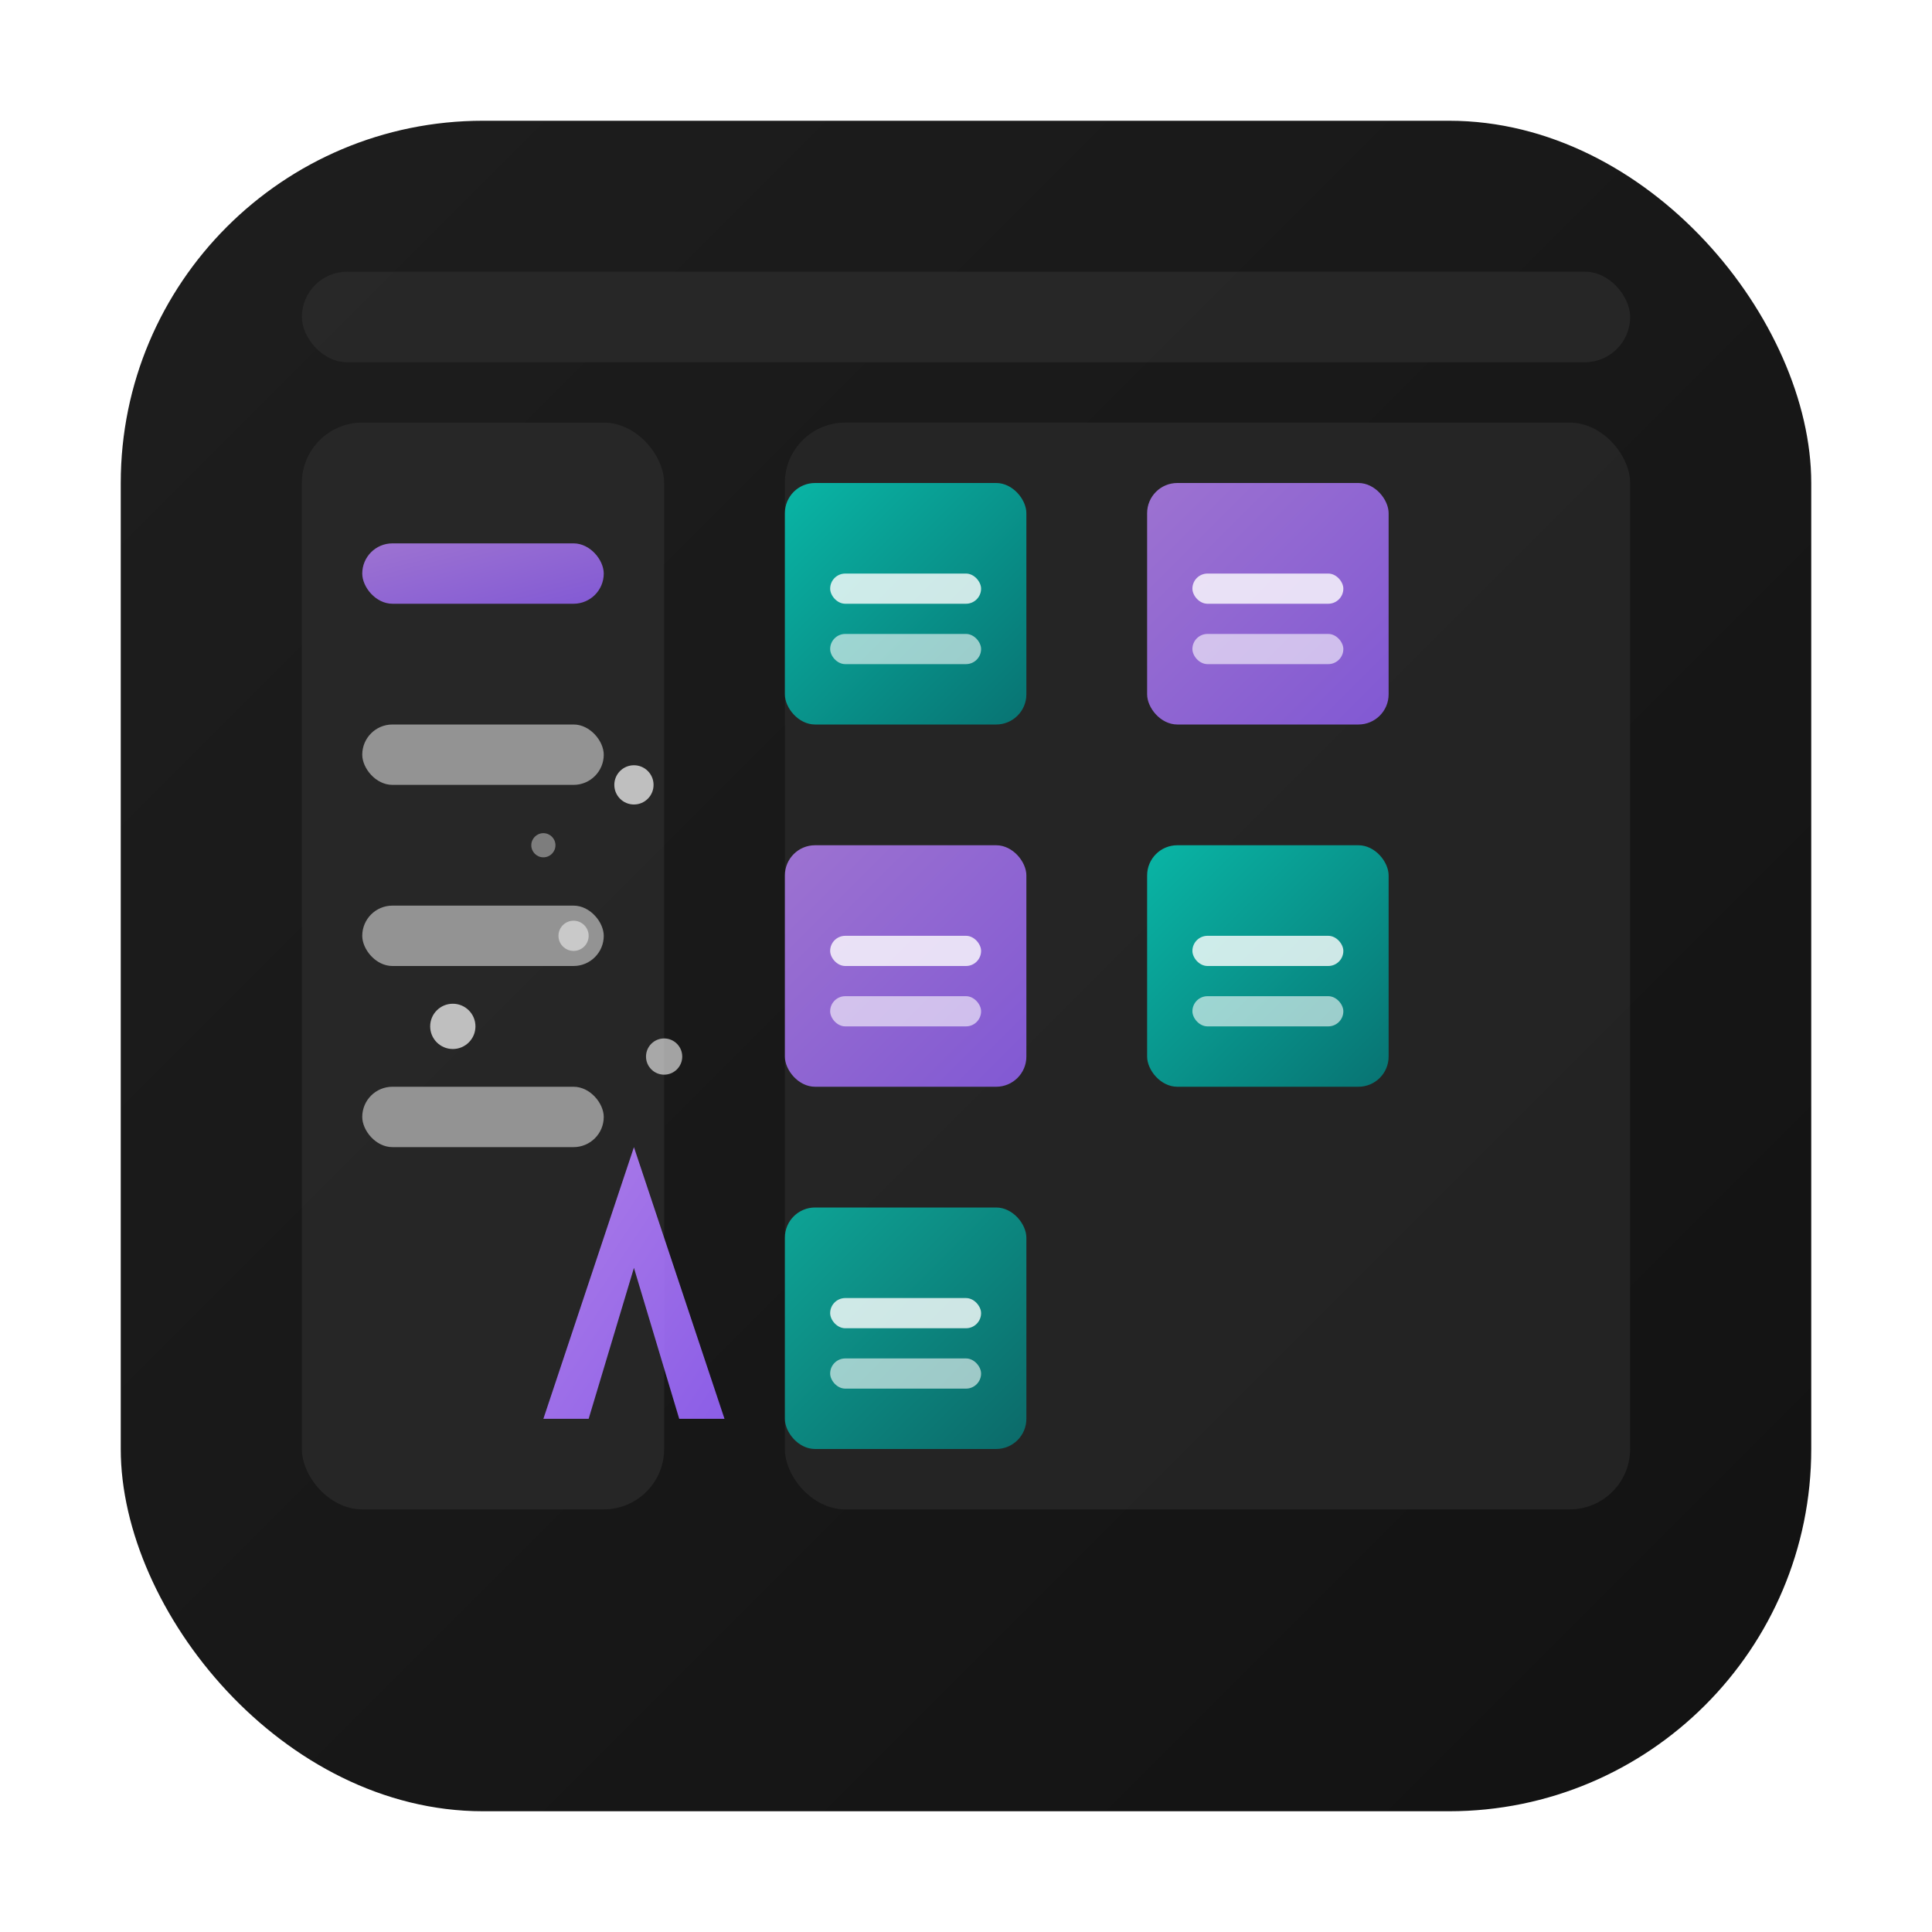 <?xml version="1.0" encoding="UTF-8" standalone="no"?>
<svg xmlns="http://www.w3.org/2000/svg" 
     xmlns:xlink="http://www.w3.org/1999/xlink"
     width="128" height="128" viewBox="0 0 128 128">
  
  <!-- Определения градиентов -->
  <defs>
    <!-- Основной темный градиент -->
    <linearGradient id="darkGradient" x1="0%" y1="0%" x2="100%" y2="100%">
      <stop offset="0%" style="stop-color:#1E1E1E" />
      <stop offset="100%" style="stop-color:#121212" />
    </linearGradient>
    
    <!-- Градиент для акцентного цвета -->
    <linearGradient id="accentGradient" x1="0%" y1="0%" x2="100%" y2="100%">
      <stop offset="0%" style="stop-color:#BB86FC" />
      <stop offset="100%" style="stop-color:#9966FF" />
    </linearGradient>
    
    <!-- Градиент для переднего плана -->
    <linearGradient id="frontGradient" x1="0%" y1="0%" x2="100%" y2="100%">
      <stop offset="0%" style="stop-color:#03DAC6" />
      <stop offset="100%" style="stop-color:#018786" />
    </linearGradient>
    
    <!-- Фильтр тени -->
    <filter id="shadow" x="-10%" y="-10%" width="120%" height="120%">
      <feDropShadow dx="0" dy="2" stdDeviation="4" flood-color="#000000" flood-opacity="0.3"/>
    </filter>
  </defs>
  
  <!-- Фон (скругленный квадрат) -->
  <rect x="8" y="8" width="112" height="112" rx="24" ry="24"
        fill="url(#darkGradient)" filter="url(#shadow)" />
  
  <!-- Абстрактное представление файлового менеджера -->
  <!-- Левая панель (bookmarks) -->
  <rect x="20" y="28" width="24" height="72" rx="4" ry="4"
        fill="#2D2D2D" opacity="0.7" />
  
  <!-- Левая панель элементы -->
  <rect x="24" y="36" width="16" height="4" rx="2" ry="2"
        fill="url(#accentGradient)" opacity="0.8" />
  <rect x="24" y="48" width="16" height="4" rx="2" ry="2"
        fill="white" opacity="0.5" />
  <rect x="24" y="60" width="16" height="4" rx="2" ry="2"
        fill="white" opacity="0.5" />
  <rect x="24" y="72" width="16" height="4" rx="2" ry="2"
        fill="white" opacity="0.5" />
  
  <!-- Правая панель (файлы) -->
  <rect x="52" y="28" width="56" height="72" rx="4" ry="4"
        fill="#2D2D2D" opacity="0.6" />
  
  <!-- Верхняя панель (путь) -->
  <rect x="20" y="18" width="88" height="6" rx="3" ry="3"
        fill="#2D2D2D" opacity="0.7" />
  
  <!-- Иконки файлов (абстрактное представление) -->
  <!-- Первый ряд -->
  <g transform="translate(60, 40)">
    <rect x="-8" y="-8" width="16" height="16" rx="2" ry="2"
          fill="url(#frontGradient)" opacity="0.8" />
    <rect x="-5" y="-2" width="10" height="2" rx="1" ry="1"
          fill="white" opacity="0.8" />
    <rect x="-5" y="2" width="10" height="2" rx="1" ry="1"
          fill="white" opacity="0.6" />
  </g>
  
  <g transform="translate(84, 40)">
    <rect x="-8" y="-8" width="16" height="16" rx="2" ry="2"
          fill="url(#accentGradient)" opacity="0.8" />
    <rect x="-5" y="-2" width="10" height="2" rx="1" ry="1"
          fill="white" opacity="0.8" />
    <rect x="-5" y="2" width="10" height="2" rx="1" ry="1"
          fill="white" opacity="0.6" />
  </g>
  
  <!-- Второй ряд -->
  <g transform="translate(60, 64)">
    <rect x="-8" y="-8" width="16" height="16" rx="2" ry="2"
          fill="url(#accentGradient)" opacity="0.8" />
    <rect x="-5" y="-2" width="10" height="2" rx="1" ry="1"
          fill="white" opacity="0.8" />
    <rect x="-5" y="2" width="10" height="2" rx="1" ry="1"
          fill="white" opacity="0.6" />
  </g>
  
  <g transform="translate(84, 64)">
    <rect x="-8" y="-8" width="16" height="16" rx="2" ry="2"
          fill="url(#frontGradient)" opacity="0.8" />
    <rect x="-5" y="-2" width="10" height="2" rx="1" ry="1"
          fill="white" opacity="0.8" />
    <rect x="-5" y="2" width="10" height="2" rx="1" ry="1"
          fill="white" opacity="0.6" />
  </g>
  
  <!-- Третий ряд -->
  <g transform="translate(60, 88)">
    <rect x="-8" y="-8" width="16" height="16" rx="2" ry="2"
          fill="url(#frontGradient)" opacity="0.7" />
    <rect x="-5" y="-2" width="10" height="2" rx="1" ry="1"
          fill="white" opacity="0.8" />
    <rect x="-5" y="2" width="10" height="2" rx="1" ry="1"
          fill="white" opacity="0.6" />
  </g>
  
  <!-- Узор "A" для Astrum - минималистичный -->
  <path d="M 36 94 L 42 76 L 48 94 L 45 94 L 42 84 L 39 94 Z" 
        fill="url(#accentGradient)" opacity="0.9" />
  
  <!-- Маленькие звезды (намек на "Astrum" - "звезда" на латыни) -->
  <circle cx="30" cy="68" r="1.5" fill="#FFFFFF" opacity="0.7" />
  <circle cx="38" cy="62" r="1" fill="#FFFFFF" opacity="0.5" />
  <circle cx="44" cy="70" r="1.2" fill="#FFFFFF" opacity="0.6" />
  <circle cx="36" cy="56" r="0.8" fill="#FFFFFF" opacity="0.4" />
  <circle cx="42" cy="52" r="1.3" fill="#FFFFFF" opacity="0.7" />
</svg>